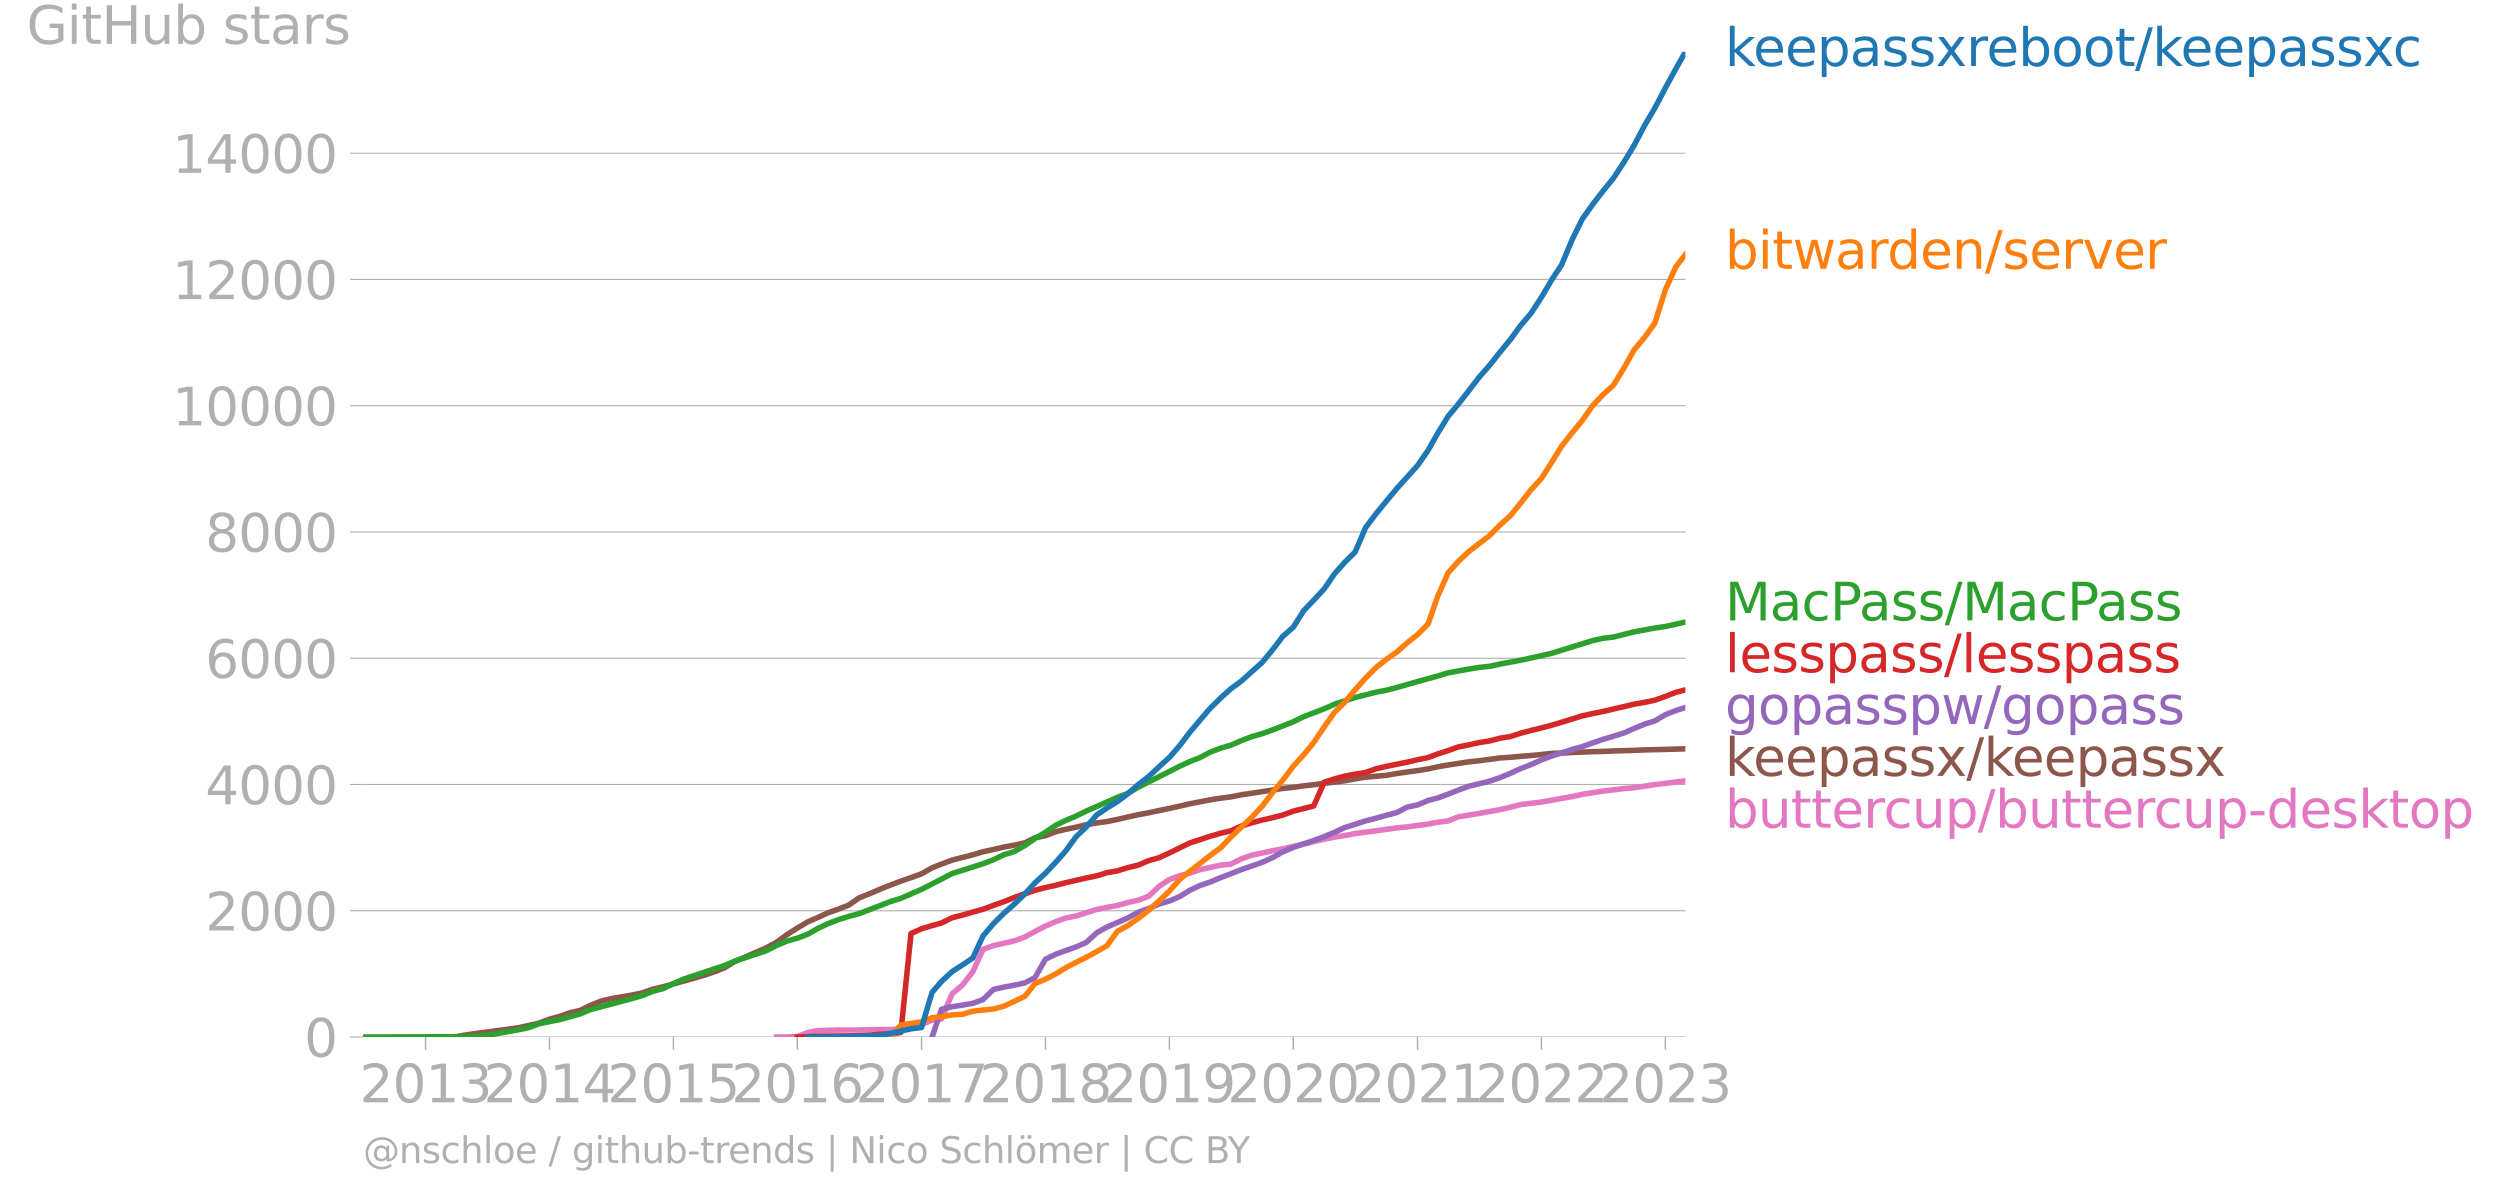 <svg xmlns="http://www.w3.org/2000/svg" xmlns:xlink="http://www.w3.org/1999/xlink" width="900.291" height="431.485" viewBox="0 0 675.219 323.614"><defs><style>*{stroke-linejoin:round;stroke-linecap:butt}</style></defs><g id="figure_1"><path id="patch_1" d="M0 323.614h675.219V0H0v323.614z" style="fill:none"/><g id="axes_1"><path id="patch_2" d="M98.073 280.087h357.12V13.975H98.073v266.112z" style="fill:none"/><g id="matplotlib.axis_1"><g id="xtick_1"><g id="line2d_1"><defs><path id="m85dbd51811" d="M0 0v3.5" style="stroke:#b0b0b0;stroke-width:.4"/></defs><use xlink:href="#m85dbd51811" x="114.943" y="280.087" style="fill:#b0b0b0;stroke:#b0b0b0;stroke-width:.4"/></g><g id="text_1" style="fill:#b0b0b0" transform="matrix(.14 0 0 -.14 97.128 297.724)"><defs><path id="DejaVuSans-32" d="M1228 531h2203V0H469v531q359 372 979 998 621 627 780 809 303 340 423 576 121 236 121 464 0 372-261 606-261 235-680 235-297 0-627-103-329-103-704-313v638q381 153 712 231 332 78 607 78 725 0 1156-363 431-362 431-968 0-288-108-546-107-257-392-607-78-91-497-524-418-433-1181-1211z" transform="scale(.016)"/><path id="DejaVuSans-30" d="M2034 4250q-487 0-733-480-245-479-245-1442 0-959 245-1439 246-480 733-480 491 0 736 480 246 480 246 1439 0 963-246 1442-245 480-736 480zm0 500q785 0 1199-621 414-620 414-1801 0-1178-414-1799Q2819-91 2034-91q-784 0-1198 620-414 621-414 1799 0 1181 414 1801 414 621 1198 621z" transform="scale(.016)"/><path id="DejaVuSans-31" d="M794 531h1031v3560L703 3866v575l1116 225h631V531h1031V0H794v531z" transform="scale(.016)"/><path id="DejaVuSans-33" d="M2597 2516q453-97 707-404 255-306 255-756 0-690-475-1069Q2609-91 1734-91q-293 0-604 58T488 141v609q262-153 574-231 313-78 654-78 593 0 904 234t311 681q0 413-289 645-289 233-804 233h-544v519h569q465 0 712 186t247 536q0 359-255 551-254 193-729 193-260 0-557-57-297-56-653-174v562q360 100 674 150t592 50q719 0 1137-327 419-326 419-882 0-388-222-655t-631-370z" transform="scale(.016)"/></defs><use xlink:href="#DejaVuSans-32"/><use xlink:href="#DejaVuSans-30" x="63.623"/><use xlink:href="#DejaVuSans-31" x="127.246"/><use xlink:href="#DejaVuSans-33" x="190.869"/></g></g><g id="xtick_2"><use xlink:href="#m85dbd51811" id="line2d_2" x="148.409" y="280.087" style="fill:#b0b0b0;stroke:#b0b0b0;stroke-width:.4"/><g id="text_2" style="fill:#b0b0b0" transform="matrix(.14 0 0 -.14 130.594 297.724)"><defs><path id="DejaVuSans-34" d="M2419 4116 825 1625h1594v2491zm-166 550h794V1625h666v-525h-666V0h-628v1100H313v609l1940 2957z" transform="scale(.016)"/></defs><use xlink:href="#DejaVuSans-32"/><use xlink:href="#DejaVuSans-30" x="63.623"/><use xlink:href="#DejaVuSans-31" x="127.246"/><use xlink:href="#DejaVuSans-34" x="190.869"/></g></g><g id="xtick_3"><use xlink:href="#m85dbd51811" id="line2d_3" x="181.875" y="280.087" style="fill:#b0b0b0;stroke:#b0b0b0;stroke-width:.4"/><g id="text_3" style="fill:#b0b0b0" transform="matrix(.14 0 0 -.14 164.06 297.724)"><defs><path id="DejaVuSans-35" d="M691 4666h2478v-532H1269V2991q137 47 274 70 138 23 276 23 781 0 1237-428 457-428 457-1159 0-753-469-1171Q2575-91 1722-91q-294 0-599 50Q819 9 494 109v635q281-153 581-228t634-75q541 0 856 284 316 284 316 772 0 487-316 771-315 285-856 285-253 0-505-56-251-56-513-175v2344z" transform="scale(.016)"/></defs><use xlink:href="#DejaVuSans-32"/><use xlink:href="#DejaVuSans-30" x="63.623"/><use xlink:href="#DejaVuSans-31" x="127.246"/><use xlink:href="#DejaVuSans-35" x="190.869"/></g></g><g id="xtick_4"><use xlink:href="#m85dbd51811" id="line2d_4" x="215.341" y="280.087" style="fill:#b0b0b0;stroke:#b0b0b0;stroke-width:.4"/><g id="text_4" style="fill:#b0b0b0" transform="matrix(.14 0 0 -.14 197.526 297.724)"><defs><path id="DejaVuSans-36" d="M2113 2584q-425 0-674-291-248-290-248-796 0-503 248-796 249-292 674-292t673 292q248 293 248 796 0 506-248 796-248 291-673 291zm1253 1979v-575q-238 112-480 171-242 60-480 60-625 0-955-422-329-422-376-1275 184 272 462 417 279 145 613 145 703 0 1111-427 408-426 408-1160 0-719-425-1154Q2819-91 2113-91q-810 0-1238 620-428 621-428 1799 0 1106 525 1764t1409 658q238 0 480-47t505-140z" transform="scale(.016)"/></defs><use xlink:href="#DejaVuSans-32"/><use xlink:href="#DejaVuSans-30" x="63.623"/><use xlink:href="#DejaVuSans-31" x="127.246"/><use xlink:href="#DejaVuSans-36" x="190.869"/></g></g><g id="xtick_5"><use xlink:href="#m85dbd51811" id="line2d_5" x="248.898" y="280.087" style="fill:#b0b0b0;stroke:#b0b0b0;stroke-width:.4"/><g id="text_5" style="fill:#b0b0b0" transform="matrix(.14 0 0 -.14 231.083 297.724)"><defs><path id="DejaVuSans-37" d="M525 4666h3000v-269L1831 0h-659l1594 4134H525v532z" transform="scale(.016)"/></defs><use xlink:href="#DejaVuSans-32"/><use xlink:href="#DejaVuSans-30" x="63.623"/><use xlink:href="#DejaVuSans-31" x="127.246"/><use xlink:href="#DejaVuSans-37" x="190.869"/></g></g><g id="xtick_6"><use xlink:href="#m85dbd51811" id="line2d_6" x="282.364" y="280.087" style="fill:#b0b0b0;stroke:#b0b0b0;stroke-width:.4"/><g id="text_6" style="fill:#b0b0b0" transform="matrix(.14 0 0 -.14 264.549 297.724)"><defs><path id="DejaVuSans-38" d="M2034 2216q-450 0-708-241-257-241-257-662 0-422 257-663 258-241 708-241t709 242q260 243 260 662 0 421-258 662-257 241-711 241zm-631 268q-406 100-633 378-226 279-226 679 0 559 398 884 399 325 1092 325 697 0 1094-325t397-884q0-400-227-679-226-278-629-378 456-106 710-416 255-309 255-755 0-679-414-1042Q2806-91 2034-91q-771 0-1186 362-414 363-414 1042 0 446 256 755 257 310 713 416zm-231 997q0-362 226-565 227-203 636-203 407 0 636 203 230 203 230 565 0 363-230 566-229 203-636 203-409 0-636-203-226-203-226-566z" transform="scale(.016)"/></defs><use xlink:href="#DejaVuSans-32"/><use xlink:href="#DejaVuSans-30" x="63.623"/><use xlink:href="#DejaVuSans-31" x="127.246"/><use xlink:href="#DejaVuSans-38" x="190.869"/></g></g><g id="xtick_7"><use xlink:href="#m85dbd51811" id="line2d_7" x="315.829" y="280.087" style="fill:#b0b0b0;stroke:#b0b0b0;stroke-width:.4"/><g id="text_7" style="fill:#b0b0b0" transform="matrix(.14 0 0 -.14 298.014 297.724)"><defs><path id="DejaVuSans-39" d="M703 97v575q238-113 481-172 244-59 479-59 625 0 954 420 330 420 377 1277-181-269-460-413-278-144-615-144-700 0-1108 423-408 424-408 1159 0 718 425 1152 425 435 1131 435 810 0 1236-621 427-620 427-1801 0-1103-524-1761Q2575-91 1691-91q-238 0-482 47Q966 3 703 97zm1256 1978q425 0 673 290 249 291 249 798 0 503-249 795-248 292-673 292t-673-292q-248-292-248-795 0-507 248-798 248-290 673-290z" transform="scale(.016)"/></defs><use xlink:href="#DejaVuSans-32"/><use xlink:href="#DejaVuSans-30" x="63.623"/><use xlink:href="#DejaVuSans-31" x="127.246"/><use xlink:href="#DejaVuSans-39" x="190.869"/></g></g><g id="xtick_8"><use xlink:href="#m85dbd51811" id="line2d_8" x="349.295" y="280.087" style="fill:#b0b0b0;stroke:#b0b0b0;stroke-width:.4"/><g id="text_8" style="fill:#b0b0b0" transform="matrix(.14 0 0 -.14 331.48 297.724)"><use xlink:href="#DejaVuSans-32"/><use xlink:href="#DejaVuSans-30" x="63.623"/><use xlink:href="#DejaVuSans-32" x="127.246"/><use xlink:href="#DejaVuSans-30" x="190.869"/></g></g><g id="xtick_9"><use xlink:href="#m85dbd51811" id="line2d_9" x="382.852" y="280.087" style="fill:#b0b0b0;stroke:#b0b0b0;stroke-width:.4"/><g id="text_9" style="fill:#b0b0b0" transform="matrix(.14 0 0 -.14 365.037 297.724)"><use xlink:href="#DejaVuSans-32"/><use xlink:href="#DejaVuSans-30" x="63.623"/><use xlink:href="#DejaVuSans-32" x="127.246"/><use xlink:href="#DejaVuSans-31" x="190.869"/></g></g><g id="xtick_10"><use xlink:href="#m85dbd51811" id="line2d_10" x="416.318" y="280.087" style="fill:#b0b0b0;stroke:#b0b0b0;stroke-width:.4"/><g id="text_10" style="fill:#b0b0b0" transform="matrix(.14 0 0 -.14 398.503 297.724)"><use xlink:href="#DejaVuSans-32"/><use xlink:href="#DejaVuSans-30" x="63.623"/><use xlink:href="#DejaVuSans-32" x="127.246"/><use xlink:href="#DejaVuSans-32" x="190.869"/></g></g><g id="xtick_11"><use xlink:href="#m85dbd51811" id="line2d_11" x="449.784" y="280.087" style="fill:#b0b0b0;stroke:#b0b0b0;stroke-width:.4"/><g id="text_11" style="fill:#b0b0b0" transform="matrix(.14 0 0 -.14 431.969 297.724)"><use xlink:href="#DejaVuSans-32"/><use xlink:href="#DejaVuSans-30" x="63.623"/><use xlink:href="#DejaVuSans-32" x="127.246"/><use xlink:href="#DejaVuSans-33" x="190.869"/></g></g></g><g id="matplotlib.axis_2"><g id="ytick_1"><path id="line2d_12" d="M98.073 280.087h357.12" clip-path="url(#pb2c5dae0d1)" style="fill:none;stroke:#b0b0b0;stroke-width:.3;stroke-linecap:square"/><g id="line2d_13"><defs><path id="m269f9d6167" d="M0 0h-3.5" style="stroke:#b0b0b0;stroke-width:.3"/></defs><use xlink:href="#m269f9d6167" x="98.073" y="280.087" style="fill:#b0b0b0;stroke:#b0b0b0;stroke-width:.3"/></g><use xlink:href="#DejaVuSans-30" id="text_12" style="fill:#b0b0b0" transform="matrix(.14 0 0 -.14 82.166 285.406)"/></g><g id="ytick_2"><path id="line2d_14" d="M98.073 245.985h357.12" clip-path="url(#pb2c5dae0d1)" style="fill:none;stroke:#b0b0b0;stroke-width:.3;stroke-linecap:square"/><use xlink:href="#m269f9d6167" id="line2d_15" x="98.073" y="245.985" style="fill:#b0b0b0;stroke:#b0b0b0;stroke-width:.3"/><g id="text_13" style="fill:#b0b0b0" transform="matrix(.14 0 0 -.14 55.443 251.304)"><use xlink:href="#DejaVuSans-32"/><use xlink:href="#DejaVuSans-30" x="63.623"/><use xlink:href="#DejaVuSans-30" x="127.246"/><use xlink:href="#DejaVuSans-30" x="190.869"/></g></g><g id="ytick_3"><path id="line2d_16" d="M98.073 211.883h357.12" clip-path="url(#pb2c5dae0d1)" style="fill:none;stroke:#b0b0b0;stroke-width:.3;stroke-linecap:square"/><use xlink:href="#m269f9d6167" id="line2d_17" x="98.073" y="211.883" style="fill:#b0b0b0;stroke:#b0b0b0;stroke-width:.3"/><g id="text_14" style="fill:#b0b0b0" transform="matrix(.14 0 0 -.14 55.443 217.202)"><use xlink:href="#DejaVuSans-34"/><use xlink:href="#DejaVuSans-30" x="63.623"/><use xlink:href="#DejaVuSans-30" x="127.246"/><use xlink:href="#DejaVuSans-30" x="190.869"/></g></g><g id="ytick_4"><path id="line2d_18" d="M98.073 177.782h357.12" clip-path="url(#pb2c5dae0d1)" style="fill:none;stroke:#b0b0b0;stroke-width:.3;stroke-linecap:square"/><use xlink:href="#m269f9d6167" id="line2d_19" x="98.073" y="177.782" style="fill:#b0b0b0;stroke:#b0b0b0;stroke-width:.3"/><g id="text_15" style="fill:#b0b0b0" transform="matrix(.14 0 0 -.14 55.443 183.1)"><use xlink:href="#DejaVuSans-36"/><use xlink:href="#DejaVuSans-30" x="63.623"/><use xlink:href="#DejaVuSans-30" x="127.246"/><use xlink:href="#DejaVuSans-30" x="190.869"/></g></g><g id="ytick_5"><path id="line2d_20" d="M98.073 143.68h357.12" clip-path="url(#pb2c5dae0d1)" style="fill:none;stroke:#b0b0b0;stroke-width:.3;stroke-linecap:square"/><use xlink:href="#m269f9d6167" id="line2d_21" x="98.073" y="143.68" style="fill:#b0b0b0;stroke:#b0b0b0;stroke-width:.3"/><g id="text_16" style="fill:#b0b0b0" transform="matrix(.14 0 0 -.14 55.443 149)"><use xlink:href="#DejaVuSans-38"/><use xlink:href="#DejaVuSans-30" x="63.623"/><use xlink:href="#DejaVuSans-30" x="127.246"/><use xlink:href="#DejaVuSans-30" x="190.869"/></g></g><g id="ytick_6"><path id="line2d_22" d="M98.073 109.579h357.12" clip-path="url(#pb2c5dae0d1)" style="fill:none;stroke:#b0b0b0;stroke-width:.3;stroke-linecap:square"/><use xlink:href="#m269f9d6167" id="line2d_23" x="98.073" y="109.579" style="fill:#b0b0b0;stroke:#b0b0b0;stroke-width:.3"/><g id="text_17" style="fill:#b0b0b0" transform="matrix(.14 0 0 -.14 46.536 114.897)"><use xlink:href="#DejaVuSans-31"/><use xlink:href="#DejaVuSans-30" x="63.623"/><use xlink:href="#DejaVuSans-30" x="127.246"/><use xlink:href="#DejaVuSans-30" x="190.869"/><use xlink:href="#DejaVuSans-30" x="254.492"/></g></g><g id="ytick_7"><path id="line2d_24" d="M98.073 75.477h357.12" clip-path="url(#pb2c5dae0d1)" style="fill:none;stroke:#b0b0b0;stroke-width:.3;stroke-linecap:square"/><use xlink:href="#m269f9d6167" id="line2d_25" x="98.073" y="75.477" style="fill:#b0b0b0;stroke:#b0b0b0;stroke-width:.3"/><g id="text_18" style="fill:#b0b0b0" transform="matrix(.14 0 0 -.14 46.536 80.796)"><use xlink:href="#DejaVuSans-31"/><use xlink:href="#DejaVuSans-32" x="63.623"/><use xlink:href="#DejaVuSans-30" x="127.246"/><use xlink:href="#DejaVuSans-30" x="190.869"/><use xlink:href="#DejaVuSans-30" x="254.492"/></g></g><g id="ytick_8"><path id="line2d_26" d="M98.073 41.375h357.12" clip-path="url(#pb2c5dae0d1)" style="fill:none;stroke:#b0b0b0;stroke-width:.3;stroke-linecap:square"/><use xlink:href="#m269f9d6167" id="line2d_27" x="98.073" y="41.375" style="fill:#b0b0b0;stroke:#b0b0b0;stroke-width:.3"/><g id="text_19" style="fill:#b0b0b0" transform="matrix(.14 0 0 -.14 46.536 46.694)"><use xlink:href="#DejaVuSans-31"/><use xlink:href="#DejaVuSans-34" x="63.623"/><use xlink:href="#DejaVuSans-30" x="127.246"/><use xlink:href="#DejaVuSans-30" x="190.869"/><use xlink:href="#DejaVuSans-30" x="254.492"/></g></g><g id="text_20" style="fill:#b0b0b0" transform="matrix(.14 0 0 -.14 7.2 11.853)"><defs><path id="DejaVuSans-47" d="M3809 666v1253H2778v519h1656V434q-365-259-806-392-440-133-940-133-1094 0-1712 639-617 640-617 1780 0 1144 617 1783 618 639 1712 639 456 0 867-113 411-112 758-331v-672q-350 297-744 447t-828 150q-857 0-1287-478-429-478-429-1425 0-944 429-1422 430-478 1287-478 334 0 596 58 263 58 472 180z" transform="scale(.016)"/><path id="DejaVuSans-69" d="M603 3500h575V0H603v3500zm0 1363h575v-729H603v729z" transform="scale(.016)"/><path id="DejaVuSans-74" d="M1172 4494v-994h1184v-447H1172V1153q0-428 117-550t477-122h590V0h-590q-666 0-919 248-253 249-253 905v1900H172v447h422v994h578z" transform="scale(.016)"/><path id="DejaVuSans-48" d="M628 4666h631V2753h2294v1913h631V0h-631v2222H1259V0H628v4666z" transform="scale(.016)"/><path id="DejaVuSans-75" d="M544 1381v2119h575V1403q0-497 193-746 194-248 582-248 465 0 735 297 271 297 271 810v1984h575V0h-575v538q-209-319-486-474-276-155-642-155-603 0-916 375-312 375-312 1097zm1447 2203z" transform="scale(.016)"/><path id="DejaVuSans-62" d="M3116 1747q0 634-261 995t-717 361q-457 0-718-361t-261-995q0-634 261-995t718-361q456 0 717 361t261 995zM1159 2969q182 312 458 463 277 152 661 152 638 0 1036-506 399-506 399-1331T3314 415Q2916-91 2278-91q-384 0-661 152-276 152-458 464V0H581v4863h578V2969z" transform="scale(.016)"/><path id="DejaVuSans-73" d="M2834 3397v-544q-243 125-506 187-262 63-544 63-428 0-642-131t-214-394q0-200 153-314t616-217l197-44q612-131 870-370t258-667q0-488-386-773Q2250-91 1575-91q-281 0-586 55T347 128v594q319-166 628-249 309-82 613-82 406 0 624 139 219 139 219 392 0 234-158 359-157 125-692 241l-200 47q-534 112-772 345-237 233-237 639 0 494 350 762 350 269 994 269 318 0 599-47 282-46 519-140z" transform="scale(.016)"/><path id="DejaVuSans-61" d="M2194 1759q-697 0-966-159t-269-544q0-306 202-486 202-179 548-179 479 0 768 339t289 901v128h-572zm1147 238V0h-575v531q-197-318-491-470T1556-91q-537 0-855 302-317 302-317 808 0 590 395 890 396 300 1180 300h807v57q0 397-261 614t-733 217q-300 0-585-72-284-72-546-216v532q315 122 612 182 297 61 578 61 760 0 1135-394 375-393 375-1193z" transform="scale(.016)"/><path id="DejaVuSans-72" d="M2631 2963q-97 56-211 82-114 27-251 27-488 0-749-317t-261-911V0H581v3500h578v-544q182 319 472 473 291 155 707 155 59 0 131-8 72-7 159-23l3-590z" transform="scale(.016)"/></defs><use xlink:href="#DejaVuSans-47"/><use xlink:href="#DejaVuSans-69" x="77.49"/><use xlink:href="#DejaVuSans-74" x="105.273"/><use xlink:href="#DejaVuSans-48" x="144.482"/><use xlink:href="#DejaVuSans-75" x="219.678"/><use xlink:href="#DejaVuSans-62" x="283.057"/><use xlink:href="#DejaVuSans-20" x="346.533"/><use xlink:href="#DejaVuSans-73" x="378.32"/><use xlink:href="#DejaVuSans-74" x="430.42"/><use xlink:href="#DejaVuSans-61" x="469.629"/><use xlink:href="#DejaVuSans-72" x="530.908"/><use xlink:href="#DejaVuSans-73" x="572.021"/></g></g><path id="line2d_28" d="m209.748 280.087 2.75-.017 2.843-.086 2.842-1.125 2.659-.511 2.842-.069 2.75-.068 2.843-.017h2.75l2.843-.085 2.842-.034 2.75-.017 2.843-.137 2.75-.733 2.843-.46 2.842-1.228 2.567-.324 2.843-6.77 2.75-2.318 2.843-3.632 2.75-6.019 2.842-1.057 2.843-.63 2.75-.632 2.843-1.04 2.75-1.517 2.843-1.45 2.842-1.227 2.567-.921 2.842-.58 2.751-.852 2.842-.904 2.75-.546 2.843-.528 2.842-.802 2.751-.613 2.842-1.075 2.75-2.625 2.843-1.893 2.843-1.04 2.567-.648 2.842-.972 2.75-.597 2.843-.63 2.75-.256 2.843-1.45 2.842-1.006 2.75-.545 2.843-.631 2.75-.529 2.843-.63 2.842-.632 2.66-.682 2.841-.648 2.751-.545 2.842-.444 2.75-.528 2.843-.375 2.842-.375 2.751-.392 2.842-.393 2.751-.255 2.842-.393 2.843-.375 2.567-.494 2.842-.358 2.75-1.109 2.843-.46 2.75-.46 2.843-.512 2.842-.511 2.75-.631 2.843-.733 2.75-.341 2.843-.341 2.842-.512 2.567-.477 2.843-.495 2.75-.597 2.843-.443 2.75-.443 2.843-.324 2.842-.341 2.75-.256 2.843-.392 2.75-.444 2.843-.323 2.842-.376 2.567-.324" clip-path="url(#pb2c5dae0d1)" style="fill:none;stroke:#e377c2;stroke-width:1.5;stroke-linecap:square"/><path id="line2d_29" d="m120.353 280.087 2.842-.103 2.75-.477 2.843-.41 2.75-.374 2.843-.375 2.842-.376 2.751-.392 2.842-.614 2.75-.63 2.843-1.075 2.842-.767 2.568-.955 2.842-.63 2.75-1.33 2.843-1.177 2.75-.665 2.843-.478 2.842-.511 2.75-.563 2.843-1.006 2.75-.648 2.843-.784 2.842-.784 2.567-.734 2.843-.818 2.75-.92 2.843-1.126 2.75-1.722 2.842-1.177 2.843-1.262 2.75-1.176 2.843-1.552 2.75-2.012 2.843-1.824 2.842-1.671 2.659-1.16 2.842-1.295 2.75-.972 2.843-1.109 2.75-1.943 2.843-1.109 2.842-1.227 2.75-1.109 2.843-1.074 2.75-.938 2.843-1.04 2.842-1.62 2.567-1.006 2.843-1.074 2.75-.699 2.843-.733 2.75-.818 2.842-.614 2.843-.665 2.75-.495 2.843-.63 2.75-1.365 2.843-.562 2.842-1.109 2.567-.596 2.842-.597 2.751-.665 2.842-.478 2.75-.375 2.843-.58 2.842-.664 2.751-.597 2.842-.529 2.75-.597 2.843-.58 2.843-.63 2.567-.597 2.842-.563 2.75-.528 2.843-.46 2.75-.342 2.843-.562 2.842-.427 2.75-.426 2.843-.443 2.75-.426 2.843-.29 2.842-.41 2.66-.29 2.841-.409 2.751-.306 2.842-.359 2.75-.528 2.843-.46 2.842-.24 2.751-.238 2.842-.494 2.751-.41 2.842-.375 2.843-.46 2.567-.563 2.842-.494 2.75-.427 2.843-.426 2.75-.29 2.843-.375 2.842-.392 2.75-.17 2.843-.256 2.75-.222 2.843-.273 2.842-.307 2.567-.068 2.843-.17 2.75-.103 2.843-.119 2.75-.068 2.843-.12 2.842-.085 2.75-.085 2.843-.12 2.75-.068 2.843-.068 2.842-.085 2.567-.068" clip-path="url(#pb2c5dae0d1)" style="fill:none;stroke:#8c564b;stroke-width:1.5;stroke-linecap:square"/><path id="line2d_30" d="m251.74 280.087 2.567-7.503 2.843-.682 2.75-.426 2.843-.494 2.75-1.006 2.842-2.746 2.843-.63 2.75-.512 2.843-.614 2.75-1.415 2.843-4.996 2.842-1.364 2.567-.938 2.842-1.006 2.751-1.21 2.842-2.61 2.75-1.55 2.843-1.228 2.842-1.245 2.751-1.535 2.842-.989 2.75-1.21 2.843-.836 2.843-1.227 2.567-1.603 2.842-1.347 2.75-.938 2.843-1.194 2.75-1.04 2.843-1.125 2.842-.989 2.75-.955 2.843-1.296 2.75-1.551 2.843-1.21 2.842-.973 2.66-.886 2.841-1.058 2.751-1.142 2.842-1.313 2.75-.87 2.843-.92 2.842-.733 2.751-.768 2.842-.75 2.751-1.45 2.842-.613 2.843-1.194 2.567-.665 2.842-1.04 2.75-1.091 2.843-1.057 2.75-.665 2.843-.7 2.842-.954 2.75-1.16 2.843-1.295 2.75-1.058 2.843-1.312 2.842-1.024 2.567-.852 2.843-.904 2.75-.767 2.843-1.006 2.75-.955 2.843-.835 2.842-.904 2.75-1.21 2.843-1.177 2.75-.853 2.843-1.705 2.842-1.108 2.567-.819" clip-path="url(#pb2c5dae0d1)" style="fill:none;stroke:#9467bd;stroke-width:1.5;stroke-linecap:square"/><g id="text_21" style="fill:#1f77b4" transform="matrix(.14 0 0 -.14 465.907 17.838)"><defs><path id="DejaVuSans-6b" d="M581 4863h578V1991l1716 1509h734L1753 1863 3688 0h-750L1159 1709V0H581v4863z" transform="scale(.016)"/><path id="DejaVuSans-65" d="M3597 1894v-281H953q38-594 358-905t892-311q331 0 642 81t618 244V178Q3153 47 2828-22t-659-69q-838 0-1327 487-489 488-489 1320 0 859 464 1363 464 505 1252 505 706 0 1117-455 411-454 411-1235zm-575 169q-6 471-264 752-258 282-683 282-481 0-770-272t-333-766l2050 4z" transform="scale(.016)"/><path id="DejaVuSans-70" d="M1159 525v-1856H581v4831h578v-531q182 312 458 463 277 152 661 152 638 0 1036-506 399-506 399-1331T3314 415Q2916-91 2278-91q-384 0-661 152-276 152-458 464zm1957 1222q0 634-261 995t-717 361q-457 0-718-361t-261-995q0-634 261-995t718-361q456 0 717 361t261 995z" transform="scale(.016)"/><path id="DejaVuSans-78" d="M3513 3500 2247 1797 3578 0h-678L1881 1375 863 0H184l1360 1831L300 3500h678l928-1247 928 1247h679z" transform="scale(.016)"/><path id="DejaVuSans-6f" d="M1959 3097q-462 0-731-361t-269-989q0-628 267-989 268-361 733-361 460 0 728 362 269 363 269 988 0 622-269 986-268 364-728 364zm0 487q750 0 1178-488 429-487 429-1349 0-859-429-1349Q2709-91 1959-91q-753 0-1180 489-426 490-426 1349 0 862 426 1349 427 488 1180 488z" transform="scale(.016)"/><path id="DejaVuSans-2f" d="M1625 4666h531L531-594H0l1625 5260z" transform="scale(.016)"/><path id="DejaVuSans-63" d="M3122 3366v-538q-244 135-489 202t-495 67q-560 0-870-355-309-354-309-995t309-996q310-354 870-354 250 0 495 67t489 202V134Q2881 22 2623-34q-257-57-548-57-791 0-1257 497-465 497-465 1341 0 856 470 1346 471 491 1290 491 265 0 518-55 253-54 491-163z" transform="scale(.016)"/></defs><use xlink:href="#DejaVuSans-6b"/><use xlink:href="#DejaVuSans-65" x="54.285"/><use xlink:href="#DejaVuSans-65" x="115.809"/><use xlink:href="#DejaVuSans-70" x="177.332"/><use xlink:href="#DejaVuSans-61" x="240.809"/><use xlink:href="#DejaVuSans-73" x="302.088"/><use xlink:href="#DejaVuSans-73" x="354.188"/><use xlink:href="#DejaVuSans-78" x="406.287"/><use xlink:href="#DejaVuSans-72" x="465.467"/><use xlink:href="#DejaVuSans-65" x="504.33"/><use xlink:href="#DejaVuSans-62" x="565.854"/><use xlink:href="#DejaVuSans-6f" x="629.33"/><use xlink:href="#DejaVuSans-6f" x="690.512"/><use xlink:href="#DejaVuSans-74" x="751.693"/><use xlink:href="#DejaVuSans-2f" x="790.902"/><use xlink:href="#DejaVuSans-6b" x="824.594"/><use xlink:href="#DejaVuSans-65" x="878.879"/><use xlink:href="#DejaVuSans-65" x="940.402"/><use xlink:href="#DejaVuSans-70" x="1001.926"/><use xlink:href="#DejaVuSans-61" x="1065.402"/><use xlink:href="#DejaVuSans-73" x="1126.682"/><use xlink:href="#DejaVuSans-73" x="1178.781"/><use xlink:href="#DejaVuSans-78" x="1230.881"/><use xlink:href="#DejaVuSans-63" x="1288.311"/></g><g id="text_22" style="fill:#ff7f0e" transform="matrix(.14 0 0 -.14 465.907 72.605)"><defs><path id="DejaVuSans-77" d="M269 3500h575l719-2731 715 2731h678l719-2731 716 2731h575L4050 0h-678l-753 2869L1863 0h-679L269 3500z" transform="scale(.016)"/><path id="DejaVuSans-64" d="M2906 2969v1894h575V0h-575v525q-181-312-458-464-276-152-664-152-634 0-1033 506-398 507-398 1332t398 1331q399 506 1033 506 388 0 664-152 277-151 458-463zM947 1747q0-634 261-995t717-361q456 0 718 361 263 361 263 995t-263 995q-262 361-718 361t-717-361q-261-361-261-995z" transform="scale(.016)"/><path id="DejaVuSans-6e" d="M3513 2113V0h-575v2094q0 497-194 743-194 247-581 247-466 0-735-297-269-296-269-809V0H581v3500h578v-544q207 316 486 472 280 156 646 156 603 0 912-373 310-373 310-1098z" transform="scale(.016)"/><path id="DejaVuSans-76" d="M191 3500h609L1894 563l1094 2937h609L2284 0h-781L191 3500z" transform="scale(.016)"/></defs><use xlink:href="#DejaVuSans-62"/><use xlink:href="#DejaVuSans-69" x="63.477"/><use xlink:href="#DejaVuSans-74" x="91.26"/><use xlink:href="#DejaVuSans-77" x="130.469"/><use xlink:href="#DejaVuSans-61" x="212.256"/><use xlink:href="#DejaVuSans-72" x="273.535"/><use xlink:href="#DejaVuSans-64" x="312.898"/><use xlink:href="#DejaVuSans-65" x="376.375"/><use xlink:href="#DejaVuSans-6e" x="437.898"/><use xlink:href="#DejaVuSans-2f" x="501.277"/><use xlink:href="#DejaVuSans-73" x="534.969"/><use xlink:href="#DejaVuSans-65" x="587.068"/><use xlink:href="#DejaVuSans-72" x="648.592"/><use xlink:href="#DejaVuSans-76" x="689.705"/><use xlink:href="#DejaVuSans-65" x="748.885"/><use xlink:href="#DejaVuSans-72" x="810.408"/></g><g id="text_23" style="fill:#2ca02c" transform="matrix(.14 0 0 -.14 465.907 167.569)"><defs><path id="DejaVuSans-4d" d="M628 4666h941l1190-3175 1197 3175h941V0h-616v4097L3078 897h-634L1241 4097V0H628v4666z" transform="scale(.016)"/><path id="DejaVuSans-50" d="M1259 4147V2394h794q441 0 681 228 241 228 241 650 0 419-241 647-240 228-681 228h-794zm-631 519h1425q785 0 1186-355 402-355 402-1039 0-691-402-1044-401-353-1186-353h-794V0H628v4666z" transform="scale(.016)"/></defs><use xlink:href="#DejaVuSans-4d"/><use xlink:href="#DejaVuSans-61" x="86.279"/><use xlink:href="#DejaVuSans-63" x="147.559"/><use xlink:href="#DejaVuSans-50" x="202.539"/><use xlink:href="#DejaVuSans-61" x="258.342"/><use xlink:href="#DejaVuSans-73" x="319.621"/><use xlink:href="#DejaVuSans-73" x="371.721"/><use xlink:href="#DejaVuSans-2f" x="423.82"/><use xlink:href="#DejaVuSans-4d" x="457.512"/><use xlink:href="#DejaVuSans-61" x="543.791"/><use xlink:href="#DejaVuSans-63" x="605.07"/><use xlink:href="#DejaVuSans-50" x="660.051"/><use xlink:href="#DejaVuSans-61" x="715.854"/><use xlink:href="#DejaVuSans-73" x="777.133"/><use xlink:href="#DejaVuSans-73" x="829.232"/></g><g id="text_24" style="fill:#d62728" transform="matrix(.14 0 0 -.14 465.907 181.569)"><defs><path id="DejaVuSans-6c" d="M603 4863h575V0H603v4863z" transform="scale(.016)"/></defs><use xlink:href="#DejaVuSans-6c"/><use xlink:href="#DejaVuSans-65" x="27.783"/><use xlink:href="#DejaVuSans-73" x="89.307"/><use xlink:href="#DejaVuSans-73" x="141.406"/><use xlink:href="#DejaVuSans-70" x="193.506"/><use xlink:href="#DejaVuSans-61" x="256.982"/><use xlink:href="#DejaVuSans-73" x="318.262"/><use xlink:href="#DejaVuSans-73" x="370.361"/><use xlink:href="#DejaVuSans-2f" x="422.461"/><use xlink:href="#DejaVuSans-6c" x="456.152"/><use xlink:href="#DejaVuSans-65" x="483.936"/><use xlink:href="#DejaVuSans-73" x="545.459"/><use xlink:href="#DejaVuSans-73" x="597.559"/><use xlink:href="#DejaVuSans-70" x="649.658"/><use xlink:href="#DejaVuSans-61" x="713.135"/><use xlink:href="#DejaVuSans-73" x="774.414"/><use xlink:href="#DejaVuSans-73" x="826.514"/></g><g id="text_25" style="fill:#9467bd" transform="matrix(.14 0 0 -.14 465.907 195.569)"><defs><path id="DejaVuSans-67" d="M2906 1791q0 625-258 968-257 344-723 344-462 0-720-344-258-343-258-968 0-622 258-966t720-344q466 0 723 344 258 344 258 966zm575-1357q0-893-397-1329-396-436-1215-436-303 0-572 45t-522 139v559q253-137 500-202 247-66 503-66 566 0 847 295t281 892v285q-178-310-456-463T1784 0Q1141 0 747 490 353 981 353 1791q0 812 394 1302 394 491 1037 491 388 0 666-153t456-462v531h575V434z" transform="scale(.016)"/></defs><use xlink:href="#DejaVuSans-67"/><use xlink:href="#DejaVuSans-6f" x="63.477"/><use xlink:href="#DejaVuSans-70" x="124.658"/><use xlink:href="#DejaVuSans-61" x="188.135"/><use xlink:href="#DejaVuSans-73" x="249.414"/><use xlink:href="#DejaVuSans-73" x="301.514"/><use xlink:href="#DejaVuSans-70" x="353.613"/><use xlink:href="#DejaVuSans-77" x="417.09"/><use xlink:href="#DejaVuSans-2f" x="498.877"/><use xlink:href="#DejaVuSans-67" x="532.568"/><use xlink:href="#DejaVuSans-6f" x="596.045"/><use xlink:href="#DejaVuSans-70" x="657.227"/><use xlink:href="#DejaVuSans-61" x="720.703"/><use xlink:href="#DejaVuSans-73" x="781.982"/><use xlink:href="#DejaVuSans-73" x="834.082"/></g><g id="text_26" style="fill:#8c564b" transform="matrix(.14 0 0 -.14 465.907 209.569)"><use xlink:href="#DejaVuSans-6b"/><use xlink:href="#DejaVuSans-65" x="54.285"/><use xlink:href="#DejaVuSans-65" x="115.809"/><use xlink:href="#DejaVuSans-70" x="177.332"/><use xlink:href="#DejaVuSans-61" x="240.809"/><use xlink:href="#DejaVuSans-73" x="302.088"/><use xlink:href="#DejaVuSans-73" x="354.188"/><use xlink:href="#DejaVuSans-78" x="406.287"/><use xlink:href="#DejaVuSans-2f" x="465.467"/><use xlink:href="#DejaVuSans-6b" x="499.158"/><use xlink:href="#DejaVuSans-65" x="553.443"/><use xlink:href="#DejaVuSans-65" x="614.967"/><use xlink:href="#DejaVuSans-70" x="676.49"/><use xlink:href="#DejaVuSans-61" x="739.967"/><use xlink:href="#DejaVuSans-73" x="801.246"/><use xlink:href="#DejaVuSans-73" x="853.346"/><use xlink:href="#DejaVuSans-78" x="905.445"/></g><g id="text_27" style="fill:#e377c2" transform="matrix(.14 0 0 -.14 465.907 223.569)"><defs><path id="DejaVuSans-2d" d="M313 2009h1684v-512H313v512z" transform="scale(.016)"/></defs><use xlink:href="#DejaVuSans-62"/><use xlink:href="#DejaVuSans-75" x="63.477"/><use xlink:href="#DejaVuSans-74" x="126.855"/><use xlink:href="#DejaVuSans-74" x="166.064"/><use xlink:href="#DejaVuSans-65" x="205.273"/><use xlink:href="#DejaVuSans-72" x="266.797"/><use xlink:href="#DejaVuSans-63" x="305.66"/><use xlink:href="#DejaVuSans-75" x="360.641"/><use xlink:href="#DejaVuSans-70" x="424.02"/><use xlink:href="#DejaVuSans-2f" x="487.496"/><use xlink:href="#DejaVuSans-62" x="521.188"/><use xlink:href="#DejaVuSans-75" x="584.664"/><use xlink:href="#DejaVuSans-74" x="648.043"/><use xlink:href="#DejaVuSans-74" x="687.252"/><use xlink:href="#DejaVuSans-65" x="726.461"/><use xlink:href="#DejaVuSans-72" x="787.984"/><use xlink:href="#DejaVuSans-63" x="826.848"/><use xlink:href="#DejaVuSans-75" x="881.828"/><use xlink:href="#DejaVuSans-70" x="945.207"/><use xlink:href="#DejaVuSans-2d" x="1008.684"/><use xlink:href="#DejaVuSans-64" x="1044.768"/><use xlink:href="#DejaVuSans-65" x="1108.244"/><use xlink:href="#DejaVuSans-73" x="1169.768"/><use xlink:href="#DejaVuSans-6b" x="1221.867"/><use xlink:href="#DejaVuSans-74" x="1279.777"/><use xlink:href="#DejaVuSans-6f" x="1318.986"/><use xlink:href="#DejaVuSans-70" x="1380.168"/></g><g id="text_28" style="fill:#b0b0b0" transform="matrix(.097 0 0 -.097 98.073 314.123)"><defs><path id="DejaVuSans-40" d="M2381 1678q0-447 222-702 222-254 610-254 384 0 604 256 221 256 221 700 0 438-225 695-225 258-607 258-378 0-602-256-223-256-223-697zm1703-934q-187-241-429-355t-564-114q-538 0-874 389t-336 1014q0 625 337 1015 338 391 873 391 322 0 565-117 244-117 428-354v409h447V722q457 69 714 417 258 349 258 902 0 334-99 628-98 294-298 544-325 409-792 626t-1017 217q-384 0-738-102-353-101-653-301-490-319-767-836-276-517-276-1120 0-497 179-932 180-434 521-765 328-325 759-495 431-171 922-171 403 0 792 136t714 389l281-347q-390-303-851-464t-936-161q-578 0-1091 205-512 205-912 595Q841 78 631 592q-209 514-209 1105 0 569 212 1084 213 516 607 907 403 396 931 607t1119 211q662 0 1229-272 568-271 952-771 234-307 357-666 124-359 124-744 0-822-497-1297T4084 263v481z" transform="scale(.016)"/><path id="DejaVuSans-68" d="M3513 2113V0h-575v2094q0 497-194 743-194 247-581 247-466 0-735-297-269-296-269-809V0H581v4863h578V2956q207 316 486 472 280 156 646 156 603 0 912-373 310-373 310-1098z" transform="scale(.016)"/><path id="DejaVuSans-7c" d="M1344 4891v-6400H813v6400h531z" transform="scale(.016)"/><path id="DejaVuSans-4e" d="M628 4666h850L3547 763v3903h612V0h-850L1241 3903V0H628v4666z" transform="scale(.016)"/><path id="DejaVuSans-53" d="M3425 4513v-616q-359 172-678 256-319 85-616 85-515 0-795-200t-280-569q0-310 186-468 186-157 705-254l381-78q706-135 1042-474t336-907q0-679-455-1029Q2797-91 1919-91q-331 0-705 75-373 75-773 222v650q384-215 753-325 369-109 725-109 540 0 834 212 294 213 294 607 0 343-211 537t-692 291l-385 75q-706 140-1022 440-315 300-315 835 0 619 436 975t1201 356q329 0 669-60 341-59 697-177z" transform="scale(.016)"/><path id="DejaVuSans-f6" d="M1959 3097q-462 0-731-361t-269-989q0-628 267-989 268-361 733-361 460 0 728 362 269 363 269 988 0 622-269 986-268 364-728 364zm0 487q750 0 1178-488 429-487 429-1349 0-859-429-1349Q2709-91 1959-91q-753 0-1180 489-426 490-426 1349 0 862 426 1349 427 488 1180 488zm295 1266h634v-631h-634v631zm-1222 0h634v-631h-634v631z" transform="scale(.016)"/><path id="DejaVuSans-6d" d="M3328 2828q216 388 516 572t706 184q547 0 844-383 297-382 297-1088V0h-578v2094q0 503-179 746-178 244-543 244-447 0-707-297-259-296-259-809V0h-578v2094q0 506-178 748t-550 242q-441 0-701-298-259-298-259-808V0H581v3500h578v-544q197 322 472 475t653 153q382 0 649-194 267-193 395-562z" transform="scale(.016)"/><path id="DejaVuSans-43" d="M4122 4306v-665q-319 297-680 443-361 147-767 147-800 0-1225-489t-425-1414q0-922 425-1411t1225-489q406 0 767 147t680 444V359q-331-225-702-338-370-112-782-112-1060 0-1670 648-609 649-609 1771 0 1125 609 1773 610 649 1670 649 418 0 788-111 371-111 696-333z" transform="scale(.016)"/><path id="DejaVuSans-42" d="M1259 2228V519h1013q509 0 754 211 246 211 246 645 0 438-246 645-245 208-754 208H1259zm0 1919V2741h935q462 0 688 173 227 174 227 530 0 353-227 528-226 175-688 175h-935zm-631 519h1613q722 0 1112-300 391-300 391-853 0-429-200-682t-588-315q466-100 724-418 258-317 258-792 0-625-425-966Q3088 0 2303 0H628v4666z" transform="scale(.016)"/><path id="DejaVuSans-59" d="M-13 4666h679l1293-1919 1285 1919h678L2272 2222V0h-634v2222L-13 4666z" transform="scale(.016)"/></defs><use xlink:href="#DejaVuSans-40"/><use xlink:href="#DejaVuSans-6e" x="100"/><use xlink:href="#DejaVuSans-73" x="163.379"/><use xlink:href="#DejaVuSans-63" x="215.479"/><use xlink:href="#DejaVuSans-68" x="270.459"/><use xlink:href="#DejaVuSans-6c" x="333.838"/><use xlink:href="#DejaVuSans-6f" x="361.621"/><use xlink:href="#DejaVuSans-65" x="422.803"/><use xlink:href="#DejaVuSans-20" x="484.326"/><use xlink:href="#DejaVuSans-2f" x="516.113"/><use xlink:href="#DejaVuSans-20" x="549.805"/><use xlink:href="#DejaVuSans-67" x="581.592"/><use xlink:href="#DejaVuSans-69" x="645.068"/><use xlink:href="#DejaVuSans-74" x="672.852"/><use xlink:href="#DejaVuSans-68" x="712.061"/><use xlink:href="#DejaVuSans-75" x="775.439"/><use xlink:href="#DejaVuSans-62" x="838.818"/><use xlink:href="#DejaVuSans-2d" x="902.295"/><use xlink:href="#DejaVuSans-74" x="938.379"/><use xlink:href="#DejaVuSans-72" x="977.588"/><use xlink:href="#DejaVuSans-65" x="1016.451"/><use xlink:href="#DejaVuSans-6e" x="1077.975"/><use xlink:href="#DejaVuSans-64" x="1141.354"/><use xlink:href="#DejaVuSans-73" x="1204.83"/><use xlink:href="#DejaVuSans-20" x="1256.93"/><use xlink:href="#DejaVuSans-7c" x="1288.717"/><use xlink:href="#DejaVuSans-20" x="1322.408"/><use xlink:href="#DejaVuSans-4e" x="1354.195"/><use xlink:href="#DejaVuSans-69" x="1429"/><use xlink:href="#DejaVuSans-63" x="1456.783"/><use xlink:href="#DejaVuSans-6f" x="1511.764"/><use xlink:href="#DejaVuSans-20" x="1572.945"/><use xlink:href="#DejaVuSans-53" x="1604.732"/><use xlink:href="#DejaVuSans-63" x="1668.209"/><use xlink:href="#DejaVuSans-68" x="1723.189"/><use xlink:href="#DejaVuSans-6c" x="1786.568"/><use xlink:href="#DejaVuSans-f6" x="1814.352"/><use xlink:href="#DejaVuSans-6d" x="1875.533"/><use xlink:href="#DejaVuSans-65" x="1972.945"/><use xlink:href="#DejaVuSans-72" x="2034.469"/><use xlink:href="#DejaVuSans-20" x="2075.582"/><use xlink:href="#DejaVuSans-7c" x="2107.369"/><use xlink:href="#DejaVuSans-20" x="2141.061"/><use xlink:href="#DejaVuSans-43" x="2172.848"/><use xlink:href="#DejaVuSans-43" x="2242.672"/><use xlink:href="#DejaVuSans-20" x="2312.496"/><use xlink:href="#DejaVuSans-42" x="2344.283"/><use xlink:href="#DejaVuSans-59" x="2407.387"/></g><path id="line2d_31" d="m215.34 280.087 2.843-.103 2.659-.119 2.842-.034 2.75-.034 2.843-.017 2.75-.051 2.843-.137 2.842-.273 2.75-.05 2.843-.41 2.75-26.736 2.843-1.278 2.842-.853 2.567-.716 2.843-1.415 2.75-.7 2.843-.818 2.75-.767 2.842-1.057 2.843-1.006 2.75-1.109 2.843-1.006 2.75-.937 2.843-.75 2.842-.614 2.567-.682 2.842-.648 2.751-.631 2.842-.58 2.75-.853 2.843-.494 2.842-.887 2.751-.665 2.842-1.21 2.75-.785 2.843-1.295 2.843-1.399 2.567-1.261 2.842-.938 2.75-.904 2.843-.818 2.75-.665 2.843-1.28 2.842-.886 2.75-.733 2.843-.648 2.75-.699 2.843-1.057 2.842-.716 2.66-.682 2.841-6.411 2.751-.887 2.842-.767 2.75-.512 2.843-.477 2.842-1.006 2.751-.631 2.842-.58 2.751-.563 2.842-.647 2.843-.597 2.567-.972 2.842-.904 2.75-.989 2.843-.562 2.75-.597 2.843-.46 2.842-.75 2.75-.427 2.843-.92 2.75-.734 2.843-.7 2.842-.75 2.567-.767 2.843-.87 2.75-.852 2.843-.63 2.75-.546 2.843-.682 2.842-.648 2.75-.665 2.843-.478 2.75-.58 2.843-1.022 2.842-1.126 2.567-.648" clip-path="url(#pb2c5dae0d1)" style="fill:none;stroke:#d62728;stroke-width:1.5;stroke-linecap:square"/><path id="line2d_32" d="m98.073 280.087 11.278-.034 16.595-.052 5.593-.375 8.435-1.483 2.842-.614 2.75-1.023 5.685-1.142 5.41-1.518 2.75-1.142 11.278-3.001 2.75-.802 2.843-1.16 2.75-.698 2.843-1.398 2.842-1.228 11.003-3.666 2.75-1.16 8.435-2.796 2.843-1.449 2.75-1.16 2.843-.8 2.842-1.075 2.659-1.535 2.842-1.33 2.75-1.057 2.843-.903 2.75-.717 5.685-2.2 2.75-1.056 2.843-.887 5.593-2.438 8.252-4.246 8.343-2.66 2.842-1.091 2.843-1.364 2.75-.819 2.843-1.636 2.75-1.91 2.843-1.688 2.842-1.927 2.567-1.245 2.842-1.193 2.751-1.347 8.435-3.717 2.842-1.091 2.751-1.637 11.278-5.695 2.567-1.194 2.842-1.108 2.75-1.467 2.843-1.09 2.75-.802 2.843-1.228 2.842-1.091 2.75-.784 2.843-1.024 5.593-2.2 2.842-1.397 5.501-2.097 2.751-1.245 5.593-1.808 5.684-1.449 2.751-.528 2.842-.734 5.593-1.602 5.41-1.484 2.842-.87 5.593-1.005 2.75-.46 2.843-.29 2.842-.615 5.593-1.04 5.593-1.227 2.842-.665 11.003-3.41 2.75-.614 2.843-.341 5.592-1.398 5.593-1.04 2.843-.41 5.41-1.21h0" clip-path="url(#pb2c5dae0d1)" style="fill:none;stroke:#2ca02c;stroke-width:1.5;stroke-linecap:square"/><path id="line2d_33" d="m234.87 280.087 2.842-.017h2.75l2.843-3.206 2.75-.46 2.843-.41 2.842-1.108 2.567-.307 2.843-.46 2.75-.154 2.843-.852 2.75-.307 2.842-.29 2.843-.767 2.75-1.279 2.843-1.364 2.75-3.427 2.843-1.228 2.842-1.45 2.567-1.585 2.842-1.483 2.751-1.364 2.842-1.57 2.75-1.585 2.843-3.887 2.842-1.552 2.751-1.91 2.842-2.2 2.75-2.506 2.843-2.677 2.843-3.222 2.567-2.063 2.842-2.183 2.75-2.165 2.843-2.08 2.75-2.865 2.843-2.745 2.842-2.643 2.75-2.95 2.843-3.7 2.75-3.36 2.843-3.75 2.842-3.138 2.66-3.256 2.841-4.246 2.751-3.888 2.842-2.83 2.75-3.308 2.843-3.171 2.842-2.865 2.751-2.165 2.842-1.995 2.751-2.456 2.842-2.267 2.843-2.848 2.567-7.4 2.842-6.428 2.75-3.052 2.843-2.694 2.75-2.114 2.843-2.183 2.842-2.864 2.75-2.456 2.843-3.512 2.75-3.496 2.843-3.154 2.842-4.433 2.567-4.178 2.843-3.666 2.75-3.325 2.843-4.024 2.75-2.932 2.843-2.592 2.842-4.638 2.75-4.91 2.843-3.394 2.75-3.836 2.843-9.02 2.842-6.206 2.567-3.274" clip-path="url(#pb2c5dae0d1)" style="fill:none;stroke:#ff7f0e;stroke-width:1.5;stroke-linecap:square"/><path id="line2d_34" d="m218.183 280.087 2.659-.017h2.842l2.75-.052 2.843-.05 2.75-.103 2.843-.102 2.842-.068 2.75-.597 2.843-.614 2.75-.614 2.843-.358 2.842-9.497 2.567-2.967 2.843-2.626 2.75-1.773 2.843-1.91 2.75-5.95 2.842-3.343 2.843-2.83 2.75-2.404 2.843-2.745 2.75-3.018 2.843-2.61 2.842-3.034 2.567-2.899 2.842-3.904 2.751-2.643 2.842-3.257 2.75-1.859 2.843-1.756 2.842-2.148 2.751-2.404 2.842-2.2 2.75-2.592 2.843-2.557 2.843-3.291 2.567-3.376 2.842-3.41 2.75-3.189 2.843-2.796 2.75-2.507 2.843-2.063 2.842-2.592 2.75-2.42 2.843-3.445 2.75-3.615 2.843-2.506 2.842-4.485 2.66-2.796 2.841-3.052 2.751-4.024 2.842-3.206 2.75-2.71 2.843-6.616 2.842-3.786 2.751-3.342 2.842-3.427 2.751-3.052 2.842-3.154 2.843-4.11 2.567-4.552 2.842-4.62 2.75-3.309 2.843-3.632 2.75-3.58 2.843-3.257 2.842-3.58 2.75-3.343 2.843-3.887 2.75-3.223 2.843-4.365 2.842-4.842 2.567-3.854 2.843-6.803 2.75-5.576 2.843-4.024 2.75-3.563 2.843-3.496 2.842-4.348 2.75-4.535 2.843-5.405 2.75-4.655 2.843-5.44 2.842-5.2 2.567-4.552" clip-path="url(#pb2c5dae0d1)" style="fill:none;stroke:#1f77b4;stroke-width:1.5;stroke-linecap:square"/></g></g><defs><clipPath id="pb2c5dae0d1"><path d="M98.073 13.975h357.12v266.112H98.073z"/></clipPath></defs></svg>